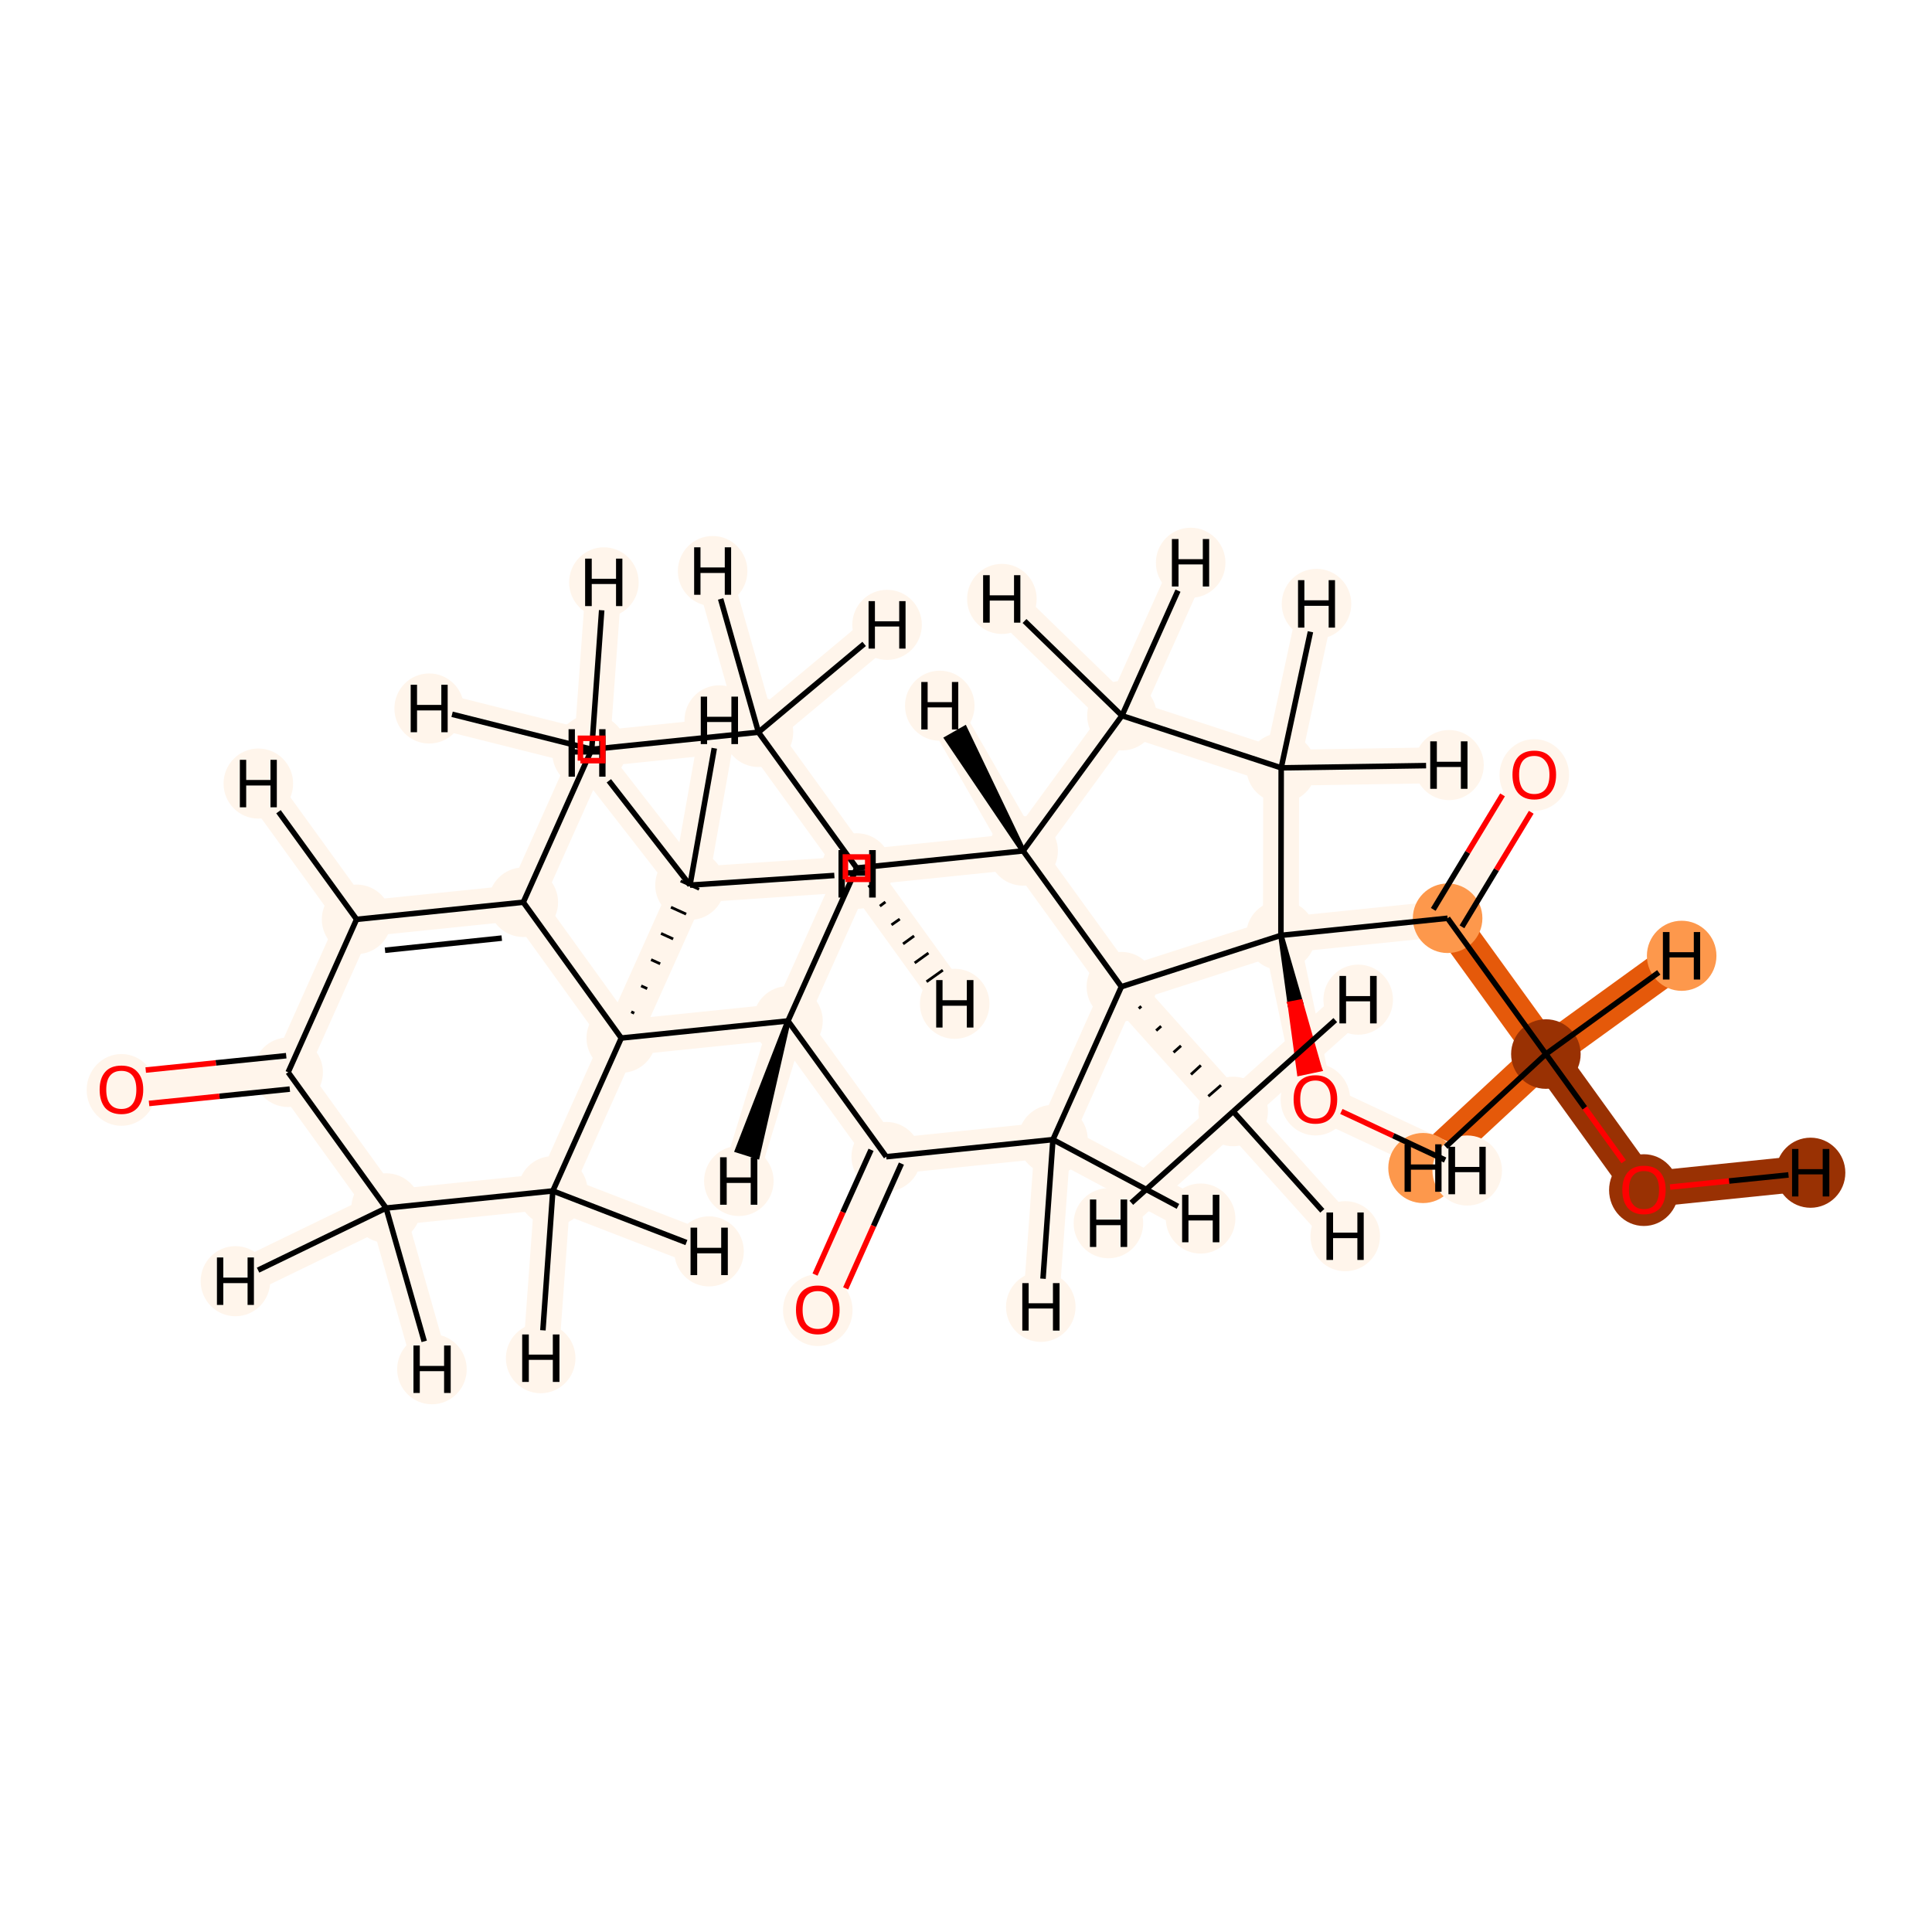<?xml version='1.0' encoding='iso-8859-1'?>
<svg version='1.1' baseProfile='full'
              xmlns='http://www.w3.org/2000/svg'
                      xmlns:rdkit='http://www.rdkit.org/xml'
                      xmlns:xlink='http://www.w3.org/1999/xlink'
                  xml:space='preserve'
width='700px' height='700px' viewBox='0 0 700 700'>
<!-- END OF HEADER -->
<rect style='opacity:1.0;fill:#FFFFFF;stroke:none' width='700.0' height='700.0' x='0.0' y='0.0'> </rect>
<path d='M 595.6,431.1 L 560.1,381.9' style='fill:none;fill-rule:evenodd;stroke:#993103;stroke-width:13.0px;stroke-linecap:butt;stroke-linejoin:miter;stroke-opacity:1' />
<path d='M 595.6,431.1 L 656.0,424.9' style='fill:none;fill-rule:evenodd;stroke:#993103;stroke-width:13.0px;stroke-linecap:butt;stroke-linejoin:miter;stroke-opacity:1' />
<path d='M 560.1,381.9 L 524.5,332.7' style='fill:none;fill-rule:evenodd;stroke:#E5590A;stroke-width:13.0px;stroke-linecap:butt;stroke-linejoin:miter;stroke-opacity:1' />
<path d='M 560.1,381.9 L 609.3,346.3' style='fill:none;fill-rule:evenodd;stroke:#E5590A;stroke-width:13.0px;stroke-linecap:butt;stroke-linejoin:miter;stroke-opacity:1' />
<path d='M 560.1,381.9 L 515.6,423.2' style='fill:none;fill-rule:evenodd;stroke:#E5590A;stroke-width:13.0px;stroke-linecap:butt;stroke-linejoin:miter;stroke-opacity:1' />
<path d='M 524.5,332.7 L 555.9,280.7' style='fill:none;fill-rule:evenodd;stroke:#FFF5EB;stroke-width:13.0px;stroke-linecap:butt;stroke-linejoin:miter;stroke-opacity:1' />
<path d='M 524.5,332.7 L 464.1,338.9' style='fill:none;fill-rule:evenodd;stroke:#FFF5EB;stroke-width:13.0px;stroke-linecap:butt;stroke-linejoin:miter;stroke-opacity:1' />
<path d='M 464.1,338.9 L 476.6,398.3' style='fill:none;fill-rule:evenodd;stroke:#FFF5EB;stroke-width:13.0px;stroke-linecap:butt;stroke-linejoin:miter;stroke-opacity:1' />
<path d='M 464.1,338.9 L 464.2,278.2' style='fill:none;fill-rule:evenodd;stroke:#FFF5EB;stroke-width:13.0px;stroke-linecap:butt;stroke-linejoin:miter;stroke-opacity:1' />
<path d='M 464.1,338.9 L 406.3,357.5' style='fill:none;fill-rule:evenodd;stroke:#FFF5EB;stroke-width:13.0px;stroke-linecap:butt;stroke-linejoin:miter;stroke-opacity:1' />
<path d='M 476.6,398.3 L 531.6,424.1' style='fill:none;fill-rule:evenodd;stroke:#FFF5EB;stroke-width:13.0px;stroke-linecap:butt;stroke-linejoin:miter;stroke-opacity:1' />
<path d='M 464.2,278.2 L 406.5,259.3' style='fill:none;fill-rule:evenodd;stroke:#FFF5EB;stroke-width:13.0px;stroke-linecap:butt;stroke-linejoin:miter;stroke-opacity:1' />
<path d='M 464.2,278.2 L 477.0,218.8' style='fill:none;fill-rule:evenodd;stroke:#FFF5EB;stroke-width:13.0px;stroke-linecap:butt;stroke-linejoin:miter;stroke-opacity:1' />
<path d='M 464.2,278.2 L 525.0,277.2' style='fill:none;fill-rule:evenodd;stroke:#FFF5EB;stroke-width:13.0px;stroke-linecap:butt;stroke-linejoin:miter;stroke-opacity:1' />
<path d='M 406.5,259.3 L 370.7,308.3' style='fill:none;fill-rule:evenodd;stroke:#FFF5EB;stroke-width:13.0px;stroke-linecap:butt;stroke-linejoin:miter;stroke-opacity:1' />
<path d='M 406.5,259.3 L 363.0,217.0' style='fill:none;fill-rule:evenodd;stroke:#FFF5EB;stroke-width:13.0px;stroke-linecap:butt;stroke-linejoin:miter;stroke-opacity:1' />
<path d='M 406.5,259.3 L 431.4,203.9' style='fill:none;fill-rule:evenodd;stroke:#FFF5EB;stroke-width:13.0px;stroke-linecap:butt;stroke-linejoin:miter;stroke-opacity:1' />
<path d='M 370.7,308.3 L 406.3,357.5' style='fill:none;fill-rule:evenodd;stroke:#FFF5EB;stroke-width:13.0px;stroke-linecap:butt;stroke-linejoin:miter;stroke-opacity:1' />
<path d='M 370.7,308.3 L 310.4,314.5' style='fill:none;fill-rule:evenodd;stroke:#FFF5EB;stroke-width:13.0px;stroke-linecap:butt;stroke-linejoin:miter;stroke-opacity:1' />
<path d='M 370.7,308.3 L 340.5,255.7' style='fill:none;fill-rule:evenodd;stroke:#FFF5EB;stroke-width:13.0px;stroke-linecap:butt;stroke-linejoin:miter;stroke-opacity:1' />
<path d='M 406.3,357.5 L 446.8,402.7' style='fill:none;fill-rule:evenodd;stroke:#FFF5EB;stroke-width:13.0px;stroke-linecap:butt;stroke-linejoin:miter;stroke-opacity:1' />
<path d='M 406.3,357.5 L 381.5,412.9' style='fill:none;fill-rule:evenodd;stroke:#FFF5EB;stroke-width:13.0px;stroke-linecap:butt;stroke-linejoin:miter;stroke-opacity:1' />
<path d='M 446.8,402.7 L 487.4,447.9' style='fill:none;fill-rule:evenodd;stroke:#FFF5EB;stroke-width:13.0px;stroke-linecap:butt;stroke-linejoin:miter;stroke-opacity:1' />
<path d='M 446.8,402.7 L 401.6,443.2' style='fill:none;fill-rule:evenodd;stroke:#FFF5EB;stroke-width:13.0px;stroke-linecap:butt;stroke-linejoin:miter;stroke-opacity:1' />
<path d='M 446.8,402.7 L 492.1,362.2' style='fill:none;fill-rule:evenodd;stroke:#FFF5EB;stroke-width:13.0px;stroke-linecap:butt;stroke-linejoin:miter;stroke-opacity:1' />
<path d='M 381.5,412.9 L 321.1,419.1' style='fill:none;fill-rule:evenodd;stroke:#FFF5EB;stroke-width:13.0px;stroke-linecap:butt;stroke-linejoin:miter;stroke-opacity:1' />
<path d='M 381.5,412.9 L 377.1,473.5' style='fill:none;fill-rule:evenodd;stroke:#FFF5EB;stroke-width:13.0px;stroke-linecap:butt;stroke-linejoin:miter;stroke-opacity:1' />
<path d='M 381.5,412.9 L 435.0,441.5' style='fill:none;fill-rule:evenodd;stroke:#FFF5EB;stroke-width:13.0px;stroke-linecap:butt;stroke-linejoin:miter;stroke-opacity:1' />
<path d='M 321.1,419.1 L 296.3,474.5' style='fill:none;fill-rule:evenodd;stroke:#FFF5EB;stroke-width:13.0px;stroke-linecap:butt;stroke-linejoin:miter;stroke-opacity:1' />
<path d='M 321.1,419.1 L 285.5,369.9' style='fill:none;fill-rule:evenodd;stroke:#FFF5EB;stroke-width:13.0px;stroke-linecap:butt;stroke-linejoin:miter;stroke-opacity:1' />
<path d='M 285.5,369.9 L 310.4,314.5' style='fill:none;fill-rule:evenodd;stroke:#FFF5EB;stroke-width:13.0px;stroke-linecap:butt;stroke-linejoin:miter;stroke-opacity:1' />
<path d='M 285.5,369.9 L 225.1,376.1' style='fill:none;fill-rule:evenodd;stroke:#FFF5EB;stroke-width:13.0px;stroke-linecap:butt;stroke-linejoin:miter;stroke-opacity:1' />
<path d='M 285.5,369.9 L 267.7,427.9' style='fill:none;fill-rule:evenodd;stroke:#FFF5EB;stroke-width:13.0px;stroke-linecap:butt;stroke-linejoin:miter;stroke-opacity:1' />
<path d='M 310.4,314.5 L 274.8,265.3' style='fill:none;fill-rule:evenodd;stroke:#FFF5EB;stroke-width:13.0px;stroke-linecap:butt;stroke-linejoin:miter;stroke-opacity:1' />
<path d='M 310.4,314.5 L 345.9,363.7' style='fill:none;fill-rule:evenodd;stroke:#FFF5EB;stroke-width:13.0px;stroke-linecap:butt;stroke-linejoin:miter;stroke-opacity:1' />
<path d='M 274.8,265.3 L 214.4,271.5' style='fill:none;fill-rule:evenodd;stroke:#FFF5EB;stroke-width:13.0px;stroke-linecap:butt;stroke-linejoin:miter;stroke-opacity:1' />
<path d='M 274.8,265.3 L 258.2,206.9' style='fill:none;fill-rule:evenodd;stroke:#FFF5EB;stroke-width:13.0px;stroke-linecap:butt;stroke-linejoin:miter;stroke-opacity:1' />
<path d='M 274.8,265.3 L 321.4,226.4' style='fill:none;fill-rule:evenodd;stroke:#FFF5EB;stroke-width:13.0px;stroke-linecap:butt;stroke-linejoin:miter;stroke-opacity:1' />
<path d='M 214.4,271.5 L 189.6,326.9' style='fill:none;fill-rule:evenodd;stroke:#FFF5EB;stroke-width:13.0px;stroke-linecap:butt;stroke-linejoin:miter;stroke-opacity:1' />
<path d='M 214.4,271.5 L 155.5,256.7' style='fill:none;fill-rule:evenodd;stroke:#FFF5EB;stroke-width:13.0px;stroke-linecap:butt;stroke-linejoin:miter;stroke-opacity:1' />
<path d='M 214.4,271.5 L 218.8,211.0' style='fill:none;fill-rule:evenodd;stroke:#FFF5EB;stroke-width:13.0px;stroke-linecap:butt;stroke-linejoin:miter;stroke-opacity:1' />
<path d='M 189.6,326.9 L 129.2,333.1' style='fill:none;fill-rule:evenodd;stroke:#FFF5EB;stroke-width:13.0px;stroke-linecap:butt;stroke-linejoin:miter;stroke-opacity:1' />
<path d='M 189.6,326.9 L 225.1,376.1' style='fill:none;fill-rule:evenodd;stroke:#FFF5EB;stroke-width:13.0px;stroke-linecap:butt;stroke-linejoin:miter;stroke-opacity:1' />
<path d='M 129.2,333.1 L 104.4,388.5' style='fill:none;fill-rule:evenodd;stroke:#FFF5EB;stroke-width:13.0px;stroke-linecap:butt;stroke-linejoin:miter;stroke-opacity:1' />
<path d='M 129.2,333.1 L 93.6,283.9' style='fill:none;fill-rule:evenodd;stroke:#FFF5EB;stroke-width:13.0px;stroke-linecap:butt;stroke-linejoin:miter;stroke-opacity:1' />
<path d='M 104.4,388.5 L 44.0,394.7' style='fill:none;fill-rule:evenodd;stroke:#FFF5EB;stroke-width:13.0px;stroke-linecap:butt;stroke-linejoin:miter;stroke-opacity:1' />
<path d='M 104.4,388.5 L 139.9,437.7' style='fill:none;fill-rule:evenodd;stroke:#FFF5EB;stroke-width:13.0px;stroke-linecap:butt;stroke-linejoin:miter;stroke-opacity:1' />
<path d='M 139.9,437.7 L 200.3,431.5' style='fill:none;fill-rule:evenodd;stroke:#FFF5EB;stroke-width:13.0px;stroke-linecap:butt;stroke-linejoin:miter;stroke-opacity:1' />
<path d='M 139.9,437.7 L 156.5,496.1' style='fill:none;fill-rule:evenodd;stroke:#FFF5EB;stroke-width:13.0px;stroke-linecap:butt;stroke-linejoin:miter;stroke-opacity:1' />
<path d='M 139.9,437.7 L 85.3,464.2' style='fill:none;fill-rule:evenodd;stroke:#FFF5EB;stroke-width:13.0px;stroke-linecap:butt;stroke-linejoin:miter;stroke-opacity:1' />
<path d='M 200.3,431.5 L 225.1,376.1' style='fill:none;fill-rule:evenodd;stroke:#FFF5EB;stroke-width:13.0px;stroke-linecap:butt;stroke-linejoin:miter;stroke-opacity:1' />
<path d='M 200.3,431.5 L 256.9,453.4' style='fill:none;fill-rule:evenodd;stroke:#FFF5EB;stroke-width:13.0px;stroke-linecap:butt;stroke-linejoin:miter;stroke-opacity:1' />
<path d='M 200.3,431.5 L 195.9,492.1' style='fill:none;fill-rule:evenodd;stroke:#FFF5EB;stroke-width:13.0px;stroke-linecap:butt;stroke-linejoin:miter;stroke-opacity:1' />
<path d='M 225.1,376.1 L 250.0,320.7' style='fill:none;fill-rule:evenodd;stroke:#FFF5EB;stroke-width:13.0px;stroke-linecap:butt;stroke-linejoin:miter;stroke-opacity:1' />
<path d='M 250.0,320.7 L 260.6,261.0' style='fill:none;fill-rule:evenodd;stroke:#FFF5EB;stroke-width:13.0px;stroke-linecap:butt;stroke-linejoin:miter;stroke-opacity:1' />
<path d='M 250.0,320.7 L 212.7,272.8' style='fill:none;fill-rule:evenodd;stroke:#FFF5EB;stroke-width:13.0px;stroke-linecap:butt;stroke-linejoin:miter;stroke-opacity:1' />
<path d='M 250.0,320.7 L 310.5,316.6' style='fill:none;fill-rule:evenodd;stroke:#FFF5EB;stroke-width:13.0px;stroke-linecap:butt;stroke-linejoin:miter;stroke-opacity:1' />
<ellipse cx='595.6' cy='431.2' rx='12.1' ry='12.5'  style='fill:#993103;fill-rule:evenodd;stroke:#993103;stroke-width:1.0px;stroke-linecap:butt;stroke-linejoin:miter;stroke-opacity:1' />
<ellipse cx='560.1' cy='381.9' rx='12.1' ry='12.1'  style='fill:#993103;fill-rule:evenodd;stroke:#993103;stroke-width:1.0px;stroke-linecap:butt;stroke-linejoin:miter;stroke-opacity:1' />
<ellipse cx='524.5' cy='332.7' rx='12.1' ry='12.1'  style='fill:#FD984C;fill-rule:evenodd;stroke:#FD984C;stroke-width:1.0px;stroke-linecap:butt;stroke-linejoin:miter;stroke-opacity:1' />
<ellipse cx='555.9' cy='280.8' rx='12.1' ry='12.5'  style='fill:#FFF5EB;fill-rule:evenodd;stroke:#FFF5EB;stroke-width:1.0px;stroke-linecap:butt;stroke-linejoin:miter;stroke-opacity:1' />
<ellipse cx='464.1' cy='338.9' rx='12.1' ry='12.1'  style='fill:#FFF5EB;fill-rule:evenodd;stroke:#FFF5EB;stroke-width:1.0px;stroke-linecap:butt;stroke-linejoin:miter;stroke-opacity:1' />
<ellipse cx='476.6' cy='398.4' rx='12.1' ry='12.5'  style='fill:#FFF5EB;fill-rule:evenodd;stroke:#FFF5EB;stroke-width:1.0px;stroke-linecap:butt;stroke-linejoin:miter;stroke-opacity:1' />
<ellipse cx='464.2' cy='278.2' rx='12.1' ry='12.1'  style='fill:#FFF5EB;fill-rule:evenodd;stroke:#FFF5EB;stroke-width:1.0px;stroke-linecap:butt;stroke-linejoin:miter;stroke-opacity:1' />
<ellipse cx='406.5' cy='259.3' rx='12.1' ry='12.1'  style='fill:#FFF5EB;fill-rule:evenodd;stroke:#FFF5EB;stroke-width:1.0px;stroke-linecap:butt;stroke-linejoin:miter;stroke-opacity:1' />
<ellipse cx='370.7' cy='308.3' rx='12.1' ry='12.1'  style='fill:#FFF5EB;fill-rule:evenodd;stroke:#FFF5EB;stroke-width:1.0px;stroke-linecap:butt;stroke-linejoin:miter;stroke-opacity:1' />
<ellipse cx='406.3' cy='357.5' rx='12.1' ry='12.1'  style='fill:#FFF5EB;fill-rule:evenodd;stroke:#FFF5EB;stroke-width:1.0px;stroke-linecap:butt;stroke-linejoin:miter;stroke-opacity:1' />
<ellipse cx='446.8' cy='402.7' rx='12.1' ry='12.1'  style='fill:#FFF5EB;fill-rule:evenodd;stroke:#FFF5EB;stroke-width:1.0px;stroke-linecap:butt;stroke-linejoin:miter;stroke-opacity:1' />
<ellipse cx='381.5' cy='412.9' rx='12.1' ry='12.1'  style='fill:#FFF5EB;fill-rule:evenodd;stroke:#FFF5EB;stroke-width:1.0px;stroke-linecap:butt;stroke-linejoin:miter;stroke-opacity:1' />
<ellipse cx='321.1' cy='419.1' rx='12.1' ry='12.1'  style='fill:#FFF5EB;fill-rule:evenodd;stroke:#FFF5EB;stroke-width:1.0px;stroke-linecap:butt;stroke-linejoin:miter;stroke-opacity:1' />
<ellipse cx='296.3' cy='474.7' rx='12.1' ry='12.5'  style='fill:#FFF5EB;fill-rule:evenodd;stroke:#FFF5EB;stroke-width:1.0px;stroke-linecap:butt;stroke-linejoin:miter;stroke-opacity:1' />
<ellipse cx='285.5' cy='369.9' rx='12.1' ry='12.1'  style='fill:#FFF5EB;fill-rule:evenodd;stroke:#FFF5EB;stroke-width:1.0px;stroke-linecap:butt;stroke-linejoin:miter;stroke-opacity:1' />
<ellipse cx='310.4' cy='314.5' rx='12.1' ry='12.1'  style='fill:#FFF5EB;fill-rule:evenodd;stroke:#FFF5EB;stroke-width:1.0px;stroke-linecap:butt;stroke-linejoin:miter;stroke-opacity:1' />
<ellipse cx='274.8' cy='265.3' rx='12.1' ry='12.1'  style='fill:#FFF5EB;fill-rule:evenodd;stroke:#FFF5EB;stroke-width:1.0px;stroke-linecap:butt;stroke-linejoin:miter;stroke-opacity:1' />
<ellipse cx='214.4' cy='271.5' rx='12.1' ry='12.1'  style='fill:#FFF5EB;fill-rule:evenodd;stroke:#FFF5EB;stroke-width:1.0px;stroke-linecap:butt;stroke-linejoin:miter;stroke-opacity:1' />
<ellipse cx='189.6' cy='326.9' rx='12.1' ry='12.1'  style='fill:#FFF5EB;fill-rule:evenodd;stroke:#FFF5EB;stroke-width:1.0px;stroke-linecap:butt;stroke-linejoin:miter;stroke-opacity:1' />
<ellipse cx='129.2' cy='333.1' rx='12.1' ry='12.1'  style='fill:#FFF5EB;fill-rule:evenodd;stroke:#FFF5EB;stroke-width:1.0px;stroke-linecap:butt;stroke-linejoin:miter;stroke-opacity:1' />
<ellipse cx='104.4' cy='388.5' rx='12.1' ry='12.1'  style='fill:#FFF5EB;fill-rule:evenodd;stroke:#FFF5EB;stroke-width:1.0px;stroke-linecap:butt;stroke-linejoin:miter;stroke-opacity:1' />
<ellipse cx='44.0' cy='394.9' rx='12.1' ry='12.5'  style='fill:#FFF5EB;fill-rule:evenodd;stroke:#FFF5EB;stroke-width:1.0px;stroke-linecap:butt;stroke-linejoin:miter;stroke-opacity:1' />
<ellipse cx='139.9' cy='437.7' rx='12.1' ry='12.1'  style='fill:#FFF5EB;fill-rule:evenodd;stroke:#FFF5EB;stroke-width:1.0px;stroke-linecap:butt;stroke-linejoin:miter;stroke-opacity:1' />
<ellipse cx='200.3' cy='431.5' rx='12.1' ry='12.1'  style='fill:#FFF5EB;fill-rule:evenodd;stroke:#FFF5EB;stroke-width:1.0px;stroke-linecap:butt;stroke-linejoin:miter;stroke-opacity:1' />
<ellipse cx='225.1' cy='376.1' rx='12.1' ry='12.1'  style='fill:#FFF5EB;fill-rule:evenodd;stroke:#FFF5EB;stroke-width:1.0px;stroke-linecap:butt;stroke-linejoin:miter;stroke-opacity:1' />
<ellipse cx='250.0' cy='320.7' rx='12.1' ry='12.1'  style='fill:#FFF5EB;fill-rule:evenodd;stroke:#FFF5EB;stroke-width:1.0px;stroke-linecap:butt;stroke-linejoin:miter;stroke-opacity:1' />
<ellipse cx='656.0' cy='424.9' rx='12.1' ry='12.2'  style='fill:#993103;fill-rule:evenodd;stroke:#993103;stroke-width:1.0px;stroke-linecap:butt;stroke-linejoin:miter;stroke-opacity:1' />
<ellipse cx='609.3' cy='346.3' rx='12.1' ry='12.2'  style='fill:#FD984C;fill-rule:evenodd;stroke:#FD984C;stroke-width:1.0px;stroke-linecap:butt;stroke-linejoin:miter;stroke-opacity:1' />
<ellipse cx='515.6' cy='423.2' rx='12.1' ry='12.2'  style='fill:#FD984C;fill-rule:evenodd;stroke:#FD984C;stroke-width:1.0px;stroke-linecap:butt;stroke-linejoin:miter;stroke-opacity:1' />
<ellipse cx='531.6' cy='424.1' rx='12.1' ry='12.2'  style='fill:#FFF5EB;fill-rule:evenodd;stroke:#FFF5EB;stroke-width:1.0px;stroke-linecap:butt;stroke-linejoin:miter;stroke-opacity:1' />
<ellipse cx='477.0' cy='218.8' rx='12.1' ry='12.2'  style='fill:#FFF5EB;fill-rule:evenodd;stroke:#FFF5EB;stroke-width:1.0px;stroke-linecap:butt;stroke-linejoin:miter;stroke-opacity:1' />
<ellipse cx='525.0' cy='277.2' rx='12.1' ry='12.2'  style='fill:#FFF5EB;fill-rule:evenodd;stroke:#FFF5EB;stroke-width:1.0px;stroke-linecap:butt;stroke-linejoin:miter;stroke-opacity:1' />
<ellipse cx='363.0' cy='217.0' rx='12.1' ry='12.2'  style='fill:#FFF5EB;fill-rule:evenodd;stroke:#FFF5EB;stroke-width:1.0px;stroke-linecap:butt;stroke-linejoin:miter;stroke-opacity:1' />
<ellipse cx='431.4' cy='203.9' rx='12.1' ry='12.2'  style='fill:#FFF5EB;fill-rule:evenodd;stroke:#FFF5EB;stroke-width:1.0px;stroke-linecap:butt;stroke-linejoin:miter;stroke-opacity:1' />
<ellipse cx='340.5' cy='255.7' rx='12.1' ry='12.2'  style='fill:#FFF5EB;fill-rule:evenodd;stroke:#FFF5EB;stroke-width:1.0px;stroke-linecap:butt;stroke-linejoin:miter;stroke-opacity:1' />
<ellipse cx='487.4' cy='447.9' rx='12.1' ry='12.2'  style='fill:#FFF5EB;fill-rule:evenodd;stroke:#FFF5EB;stroke-width:1.0px;stroke-linecap:butt;stroke-linejoin:miter;stroke-opacity:1' />
<ellipse cx='401.6' cy='443.2' rx='12.1' ry='12.2'  style='fill:#FFF5EB;fill-rule:evenodd;stroke:#FFF5EB;stroke-width:1.0px;stroke-linecap:butt;stroke-linejoin:miter;stroke-opacity:1' />
<ellipse cx='492.1' cy='362.2' rx='12.1' ry='12.2'  style='fill:#FFF5EB;fill-rule:evenodd;stroke:#FFF5EB;stroke-width:1.0px;stroke-linecap:butt;stroke-linejoin:miter;stroke-opacity:1' />
<ellipse cx='377.1' cy='473.5' rx='12.1' ry='12.2'  style='fill:#FFF5EB;fill-rule:evenodd;stroke:#FFF5EB;stroke-width:1.0px;stroke-linecap:butt;stroke-linejoin:miter;stroke-opacity:1' />
<ellipse cx='435.0' cy='441.5' rx='12.1' ry='12.2'  style='fill:#FFF5EB;fill-rule:evenodd;stroke:#FFF5EB;stroke-width:1.0px;stroke-linecap:butt;stroke-linejoin:miter;stroke-opacity:1' />
<ellipse cx='267.7' cy='427.9' rx='12.1' ry='12.2'  style='fill:#FFF5EB;fill-rule:evenodd;stroke:#FFF5EB;stroke-width:1.0px;stroke-linecap:butt;stroke-linejoin:miter;stroke-opacity:1' />
<ellipse cx='345.9' cy='363.7' rx='12.1' ry='12.2'  style='fill:#FFF5EB;fill-rule:evenodd;stroke:#FFF5EB;stroke-width:1.0px;stroke-linecap:butt;stroke-linejoin:miter;stroke-opacity:1' />
<ellipse cx='258.2' cy='206.9' rx='12.1' ry='12.2'  style='fill:#FFF5EB;fill-rule:evenodd;stroke:#FFF5EB;stroke-width:1.0px;stroke-linecap:butt;stroke-linejoin:miter;stroke-opacity:1' />
<ellipse cx='321.4' cy='226.4' rx='12.1' ry='12.2'  style='fill:#FFF5EB;fill-rule:evenodd;stroke:#FFF5EB;stroke-width:1.0px;stroke-linecap:butt;stroke-linejoin:miter;stroke-opacity:1' />
<ellipse cx='155.5' cy='256.7' rx='12.1' ry='12.2'  style='fill:#FFF5EB;fill-rule:evenodd;stroke:#FFF5EB;stroke-width:1.0px;stroke-linecap:butt;stroke-linejoin:miter;stroke-opacity:1' />
<ellipse cx='218.8' cy='211.0' rx='12.1' ry='12.2'  style='fill:#FFF5EB;fill-rule:evenodd;stroke:#FFF5EB;stroke-width:1.0px;stroke-linecap:butt;stroke-linejoin:miter;stroke-opacity:1' />
<ellipse cx='93.6' cy='283.9' rx='12.1' ry='12.2'  style='fill:#FFF5EB;fill-rule:evenodd;stroke:#FFF5EB;stroke-width:1.0px;stroke-linecap:butt;stroke-linejoin:miter;stroke-opacity:1' />
<ellipse cx='156.5' cy='496.1' rx='12.1' ry='12.2'  style='fill:#FFF5EB;fill-rule:evenodd;stroke:#FFF5EB;stroke-width:1.0px;stroke-linecap:butt;stroke-linejoin:miter;stroke-opacity:1' />
<ellipse cx='85.3' cy='464.2' rx='12.1' ry='12.2'  style='fill:#FFF5EB;fill-rule:evenodd;stroke:#FFF5EB;stroke-width:1.0px;stroke-linecap:butt;stroke-linejoin:miter;stroke-opacity:1' />
<ellipse cx='256.9' cy='453.4' rx='12.1' ry='12.2'  style='fill:#FFF5EB;fill-rule:evenodd;stroke:#FFF5EB;stroke-width:1.0px;stroke-linecap:butt;stroke-linejoin:miter;stroke-opacity:1' />
<ellipse cx='195.9' cy='492.1' rx='12.1' ry='12.2'  style='fill:#FFF5EB;fill-rule:evenodd;stroke:#FFF5EB;stroke-width:1.0px;stroke-linecap:butt;stroke-linejoin:miter;stroke-opacity:1' />
<ellipse cx='260.6' cy='261.0' rx='12.1' ry='12.2'  style='fill:#FFF5EB;fill-rule:evenodd;stroke:#FFF5EB;stroke-width:1.0px;stroke-linecap:butt;stroke-linejoin:miter;stroke-opacity:1' />
<ellipse cx='212.7' cy='272.8' rx='12.1' ry='12.2'  style='fill:#FFF5EB;fill-rule:evenodd;stroke:#FFF5EB;stroke-width:1.0px;stroke-linecap:butt;stroke-linejoin:miter;stroke-opacity:1' />
<ellipse cx='310.5' cy='316.6' rx='12.1' ry='12.2'  style='fill:#FFF5EB;fill-rule:evenodd;stroke:#FFF5EB;stroke-width:1.0px;stroke-linecap:butt;stroke-linejoin:miter;stroke-opacity:1' />
<path class='bond-0 atom-0 atom-1' d='M 588.3,420.9 L 574.2,401.4' style='fill:none;fill-rule:evenodd;stroke:#FF0000;stroke-width:2.0px;stroke-linecap:butt;stroke-linejoin:miter;stroke-opacity:1' />
<path class='bond-0 atom-0 atom-1' d='M 574.2,401.4 L 560.1,381.9' style='fill:none;fill-rule:evenodd;stroke:#000000;stroke-width:2.0px;stroke-linecap:butt;stroke-linejoin:miter;stroke-opacity:1' />
<path class='bond-29 atom-0 atom-26' d='M 605.1,430.1 L 626.5,427.9' style='fill:none;fill-rule:evenodd;stroke:#FF0000;stroke-width:2.0px;stroke-linecap:butt;stroke-linejoin:miter;stroke-opacity:1' />
<path class='bond-29 atom-0 atom-26' d='M 626.5,427.9 L 648.0,425.7' style='fill:none;fill-rule:evenodd;stroke:#000000;stroke-width:2.0px;stroke-linecap:butt;stroke-linejoin:miter;stroke-opacity:1' />
<path class='bond-1 atom-1 atom-2' d='M 560.1,381.9 L 524.5,332.7' style='fill:none;fill-rule:evenodd;stroke:#000000;stroke-width:2.0px;stroke-linecap:butt;stroke-linejoin:miter;stroke-opacity:1' />
<path class='bond-30 atom-1 atom-27' d='M 560.1,381.9 L 601.0,352.3' style='fill:none;fill-rule:evenodd;stroke:#000000;stroke-width:2.0px;stroke-linecap:butt;stroke-linejoin:miter;stroke-opacity:1' />
<path class='bond-31 atom-1 atom-28' d='M 560.1,381.9 L 523.8,415.5' style='fill:none;fill-rule:evenodd;stroke:#000000;stroke-width:2.0px;stroke-linecap:butt;stroke-linejoin:miter;stroke-opacity:1' />
<path class='bond-2 atom-2 atom-3' d='M 529.7,335.8 L 542.2,315.1' style='fill:none;fill-rule:evenodd;stroke:#000000;stroke-width:2.0px;stroke-linecap:butt;stroke-linejoin:miter;stroke-opacity:1' />
<path class='bond-2 atom-2 atom-3' d='M 542.2,315.1 L 554.8,294.3' style='fill:none;fill-rule:evenodd;stroke:#FF0000;stroke-width:2.0px;stroke-linecap:butt;stroke-linejoin:miter;stroke-opacity:1' />
<path class='bond-2 atom-2 atom-3' d='M 519.3,329.5 L 531.8,308.8' style='fill:none;fill-rule:evenodd;stroke:#000000;stroke-width:2.0px;stroke-linecap:butt;stroke-linejoin:miter;stroke-opacity:1' />
<path class='bond-2 atom-2 atom-3' d='M 531.8,308.8 L 544.4,288.0' style='fill:none;fill-rule:evenodd;stroke:#FF0000;stroke-width:2.0px;stroke-linecap:butt;stroke-linejoin:miter;stroke-opacity:1' />
<path class='bond-3 atom-2 atom-4' d='M 524.5,332.7 L 464.1,338.9' style='fill:none;fill-rule:evenodd;stroke:#000000;stroke-width:2.0px;stroke-linecap:butt;stroke-linejoin:miter;stroke-opacity:1' />
<path class='bond-4 atom-4 atom-5' d='M 464.1,338.9 L 467.5,363.8 L 471.1,363.1 Z' style='fill:#000000;fill-rule:evenodd;fill-opacity:1;stroke:#000000;stroke-width:2.0px;stroke-linecap:butt;stroke-linejoin:miter;stroke-opacity:1;' />
<path class='bond-4 atom-4 atom-5' d='M 467.5,363.8 L 478.0,387.3 L 470.9,388.8 Z' style='fill:#FF0000;fill-rule:evenodd;fill-opacity:1;stroke:#FF0000;stroke-width:2.0px;stroke-linecap:butt;stroke-linejoin:miter;stroke-opacity:1;' />
<path class='bond-4 atom-4 atom-5' d='M 467.5,363.8 L 471.1,363.1 L 478.0,387.3 Z' style='fill:#FF0000;fill-rule:evenodd;fill-opacity:1;stroke:#FF0000;stroke-width:2.0px;stroke-linecap:butt;stroke-linejoin:miter;stroke-opacity:1;' />
<path class='bond-5 atom-4 atom-6' d='M 464.1,338.9 L 464.2,278.2' style='fill:none;fill-rule:evenodd;stroke:#000000;stroke-width:2.0px;stroke-linecap:butt;stroke-linejoin:miter;stroke-opacity:1' />
<path class='bond-25 atom-9 atom-4' d='M 406.3,357.5 L 464.1,338.9' style='fill:none;fill-rule:evenodd;stroke:#000000;stroke-width:2.0px;stroke-linecap:butt;stroke-linejoin:miter;stroke-opacity:1' />
<path class='bond-32 atom-5 atom-29' d='M 486.0,402.7 L 504.8,411.5' style='fill:none;fill-rule:evenodd;stroke:#FF0000;stroke-width:2.0px;stroke-linecap:butt;stroke-linejoin:miter;stroke-opacity:1' />
<path class='bond-32 atom-5 atom-29' d='M 504.8,411.5 L 523.6,420.3' style='fill:none;fill-rule:evenodd;stroke:#000000;stroke-width:2.0px;stroke-linecap:butt;stroke-linejoin:miter;stroke-opacity:1' />
<path class='bond-6 atom-6 atom-7' d='M 464.2,278.2 L 406.5,259.3' style='fill:none;fill-rule:evenodd;stroke:#000000;stroke-width:2.0px;stroke-linecap:butt;stroke-linejoin:miter;stroke-opacity:1' />
<path class='bond-33 atom-6 atom-30' d='M 464.2,278.2 L 474.8,228.9' style='fill:none;fill-rule:evenodd;stroke:#000000;stroke-width:2.0px;stroke-linecap:butt;stroke-linejoin:miter;stroke-opacity:1' />
<path class='bond-34 atom-6 atom-31' d='M 464.2,278.2 L 516.7,277.4' style='fill:none;fill-rule:evenodd;stroke:#000000;stroke-width:2.0px;stroke-linecap:butt;stroke-linejoin:miter;stroke-opacity:1' />
<path class='bond-7 atom-7 atom-8' d='M 406.5,259.3 L 370.7,308.3' style='fill:none;fill-rule:evenodd;stroke:#000000;stroke-width:2.0px;stroke-linecap:butt;stroke-linejoin:miter;stroke-opacity:1' />
<path class='bond-35 atom-7 atom-32' d='M 406.5,259.3 L 371.2,225.0' style='fill:none;fill-rule:evenodd;stroke:#000000;stroke-width:2.0px;stroke-linecap:butt;stroke-linejoin:miter;stroke-opacity:1' />
<path class='bond-36 atom-7 atom-33' d='M 406.5,259.3 L 426.8,214.0' style='fill:none;fill-rule:evenodd;stroke:#000000;stroke-width:2.0px;stroke-linecap:butt;stroke-linejoin:miter;stroke-opacity:1' />
<path class='bond-8 atom-8 atom-9' d='M 370.7,308.3 L 406.3,357.5' style='fill:none;fill-rule:evenodd;stroke:#000000;stroke-width:2.0px;stroke-linecap:butt;stroke-linejoin:miter;stroke-opacity:1' />
<path class='bond-27 atom-15 atom-8' d='M 310.4,314.5 L 370.7,308.3' style='fill:none;fill-rule:evenodd;stroke:#000000;stroke-width:2.0px;stroke-linecap:butt;stroke-linejoin:miter;stroke-opacity:1' />
<path class='bond-37 atom-8 atom-34' d='M 370.7,308.3 L 349.5,264.0 L 343.2,267.6 Z' style='fill:#000000;fill-rule:evenodd;fill-opacity:1;stroke:#000000;stroke-width:2.0px;stroke-linecap:butt;stroke-linejoin:miter;stroke-opacity:1;' />
<path class='bond-9 atom-9 atom-10' d='M 412.6,365.4 L 413.5,364.6' style='fill:none;fill-rule:evenodd;stroke:#000000;stroke-width:1.0px;stroke-linecap:butt;stroke-linejoin:miter;stroke-opacity:1' />
<path class='bond-9 atom-9 atom-10' d='M 418.9,373.4 L 420.7,371.8' style='fill:none;fill-rule:evenodd;stroke:#000000;stroke-width:1.0px;stroke-linecap:butt;stroke-linejoin:miter;stroke-opacity:1' />
<path class='bond-9 atom-9 atom-10' d='M 425.2,381.3 L 427.9,378.9' style='fill:none;fill-rule:evenodd;stroke:#000000;stroke-width:1.0px;stroke-linecap:butt;stroke-linejoin:miter;stroke-opacity:1' />
<path class='bond-9 atom-9 atom-10' d='M 431.5,389.3 L 435.1,386.0' style='fill:none;fill-rule:evenodd;stroke:#000000;stroke-width:1.0px;stroke-linecap:butt;stroke-linejoin:miter;stroke-opacity:1' />
<path class='bond-9 atom-9 atom-10' d='M 437.8,397.2 L 442.4,393.2' style='fill:none;fill-rule:evenodd;stroke:#000000;stroke-width:1.0px;stroke-linecap:butt;stroke-linejoin:miter;stroke-opacity:1' />
<path class='bond-9 atom-9 atom-10' d='M 444.1,405.1 L 449.6,400.3' style='fill:none;fill-rule:evenodd;stroke:#000000;stroke-width:1.0px;stroke-linecap:butt;stroke-linejoin:miter;stroke-opacity:1' />
<path class='bond-10 atom-9 atom-11' d='M 406.3,357.5 L 381.5,412.9' style='fill:none;fill-rule:evenodd;stroke:#000000;stroke-width:2.0px;stroke-linecap:butt;stroke-linejoin:miter;stroke-opacity:1' />
<path class='bond-38 atom-10 atom-35' d='M 446.8,402.7 L 479.1,438.7' style='fill:none;fill-rule:evenodd;stroke:#000000;stroke-width:2.0px;stroke-linecap:butt;stroke-linejoin:miter;stroke-opacity:1' />
<path class='bond-39 atom-10 atom-36' d='M 446.8,402.7 L 409.9,435.8' style='fill:none;fill-rule:evenodd;stroke:#000000;stroke-width:2.0px;stroke-linecap:butt;stroke-linejoin:miter;stroke-opacity:1' />
<path class='bond-40 atom-10 atom-37' d='M 446.8,402.7 L 483.8,369.6' style='fill:none;fill-rule:evenodd;stroke:#000000;stroke-width:2.0px;stroke-linecap:butt;stroke-linejoin:miter;stroke-opacity:1' />
<path class='bond-11 atom-11 atom-12' d='M 381.5,412.9 L 321.1,419.1' style='fill:none;fill-rule:evenodd;stroke:#000000;stroke-width:2.0px;stroke-linecap:butt;stroke-linejoin:miter;stroke-opacity:1' />
<path class='bond-41 atom-11 atom-38' d='M 381.5,412.9 L 377.9,463.3' style='fill:none;fill-rule:evenodd;stroke:#000000;stroke-width:2.0px;stroke-linecap:butt;stroke-linejoin:miter;stroke-opacity:1' />
<path class='bond-42 atom-11 atom-39' d='M 381.5,412.9 L 426.8,437.1' style='fill:none;fill-rule:evenodd;stroke:#000000;stroke-width:2.0px;stroke-linecap:butt;stroke-linejoin:miter;stroke-opacity:1' />
<path class='bond-12 atom-12 atom-13' d='M 315.6,416.6 L 305.4,439.2' style='fill:none;fill-rule:evenodd;stroke:#000000;stroke-width:2.0px;stroke-linecap:butt;stroke-linejoin:miter;stroke-opacity:1' />
<path class='bond-12 atom-12 atom-13' d='M 305.4,439.2 L 295.3,461.8' style='fill:none;fill-rule:evenodd;stroke:#FF0000;stroke-width:2.0px;stroke-linecap:butt;stroke-linejoin:miter;stroke-opacity:1' />
<path class='bond-12 atom-12 atom-13' d='M 326.6,421.6 L 316.5,444.2' style='fill:none;fill-rule:evenodd;stroke:#000000;stroke-width:2.0px;stroke-linecap:butt;stroke-linejoin:miter;stroke-opacity:1' />
<path class='bond-12 atom-12 atom-13' d='M 316.5,444.2 L 306.4,466.8' style='fill:none;fill-rule:evenodd;stroke:#FF0000;stroke-width:2.0px;stroke-linecap:butt;stroke-linejoin:miter;stroke-opacity:1' />
<path class='bond-13 atom-12 atom-14' d='M 321.1,419.1 L 285.5,369.9' style='fill:none;fill-rule:evenodd;stroke:#000000;stroke-width:2.0px;stroke-linecap:butt;stroke-linejoin:miter;stroke-opacity:1' />
<path class='bond-14 atom-14 atom-15' d='M 285.5,369.9 L 310.4,314.5' style='fill:none;fill-rule:evenodd;stroke:#000000;stroke-width:2.0px;stroke-linecap:butt;stroke-linejoin:miter;stroke-opacity:1' />
<path class='bond-26 atom-24 atom-14' d='M 225.1,376.1 L 285.5,369.9' style='fill:none;fill-rule:evenodd;stroke:#000000;stroke-width:2.0px;stroke-linecap:butt;stroke-linejoin:miter;stroke-opacity:1' />
<path class='bond-43 atom-14 atom-40' d='M 285.5,369.9 L 267.3,416.7 L 274.3,418.9 Z' style='fill:#000000;fill-rule:evenodd;fill-opacity:1;stroke:#000000;stroke-width:2.0px;stroke-linecap:butt;stroke-linejoin:miter;stroke-opacity:1;' />
<path class='bond-15 atom-15 atom-16' d='M 310.4,314.5 L 274.8,265.3' style='fill:none;fill-rule:evenodd;stroke:#000000;stroke-width:2.0px;stroke-linecap:butt;stroke-linejoin:miter;stroke-opacity:1' />
<path class='bond-44 atom-15 atom-41' d='M 314.6,321.4 L 315.6,320.7' style='fill:none;fill-rule:evenodd;stroke:#000000;stroke-width:1.0px;stroke-linecap:butt;stroke-linejoin:miter;stroke-opacity:1' />
<path class='bond-44 atom-15 atom-41' d='M 318.8,328.3 L 320.8,326.8' style='fill:none;fill-rule:evenodd;stroke:#000000;stroke-width:1.0px;stroke-linecap:butt;stroke-linejoin:miter;stroke-opacity:1' />
<path class='bond-44 atom-15 atom-41' d='M 323.0,335.1 L 326.0,333.0' style='fill:none;fill-rule:evenodd;stroke:#000000;stroke-width:1.0px;stroke-linecap:butt;stroke-linejoin:miter;stroke-opacity:1' />
<path class='bond-44 atom-15 atom-41' d='M 327.2,342.0 L 331.2,339.1' style='fill:none;fill-rule:evenodd;stroke:#000000;stroke-width:1.0px;stroke-linecap:butt;stroke-linejoin:miter;stroke-opacity:1' />
<path class='bond-44 atom-15 atom-41' d='M 331.4,348.9 L 336.4,345.3' style='fill:none;fill-rule:evenodd;stroke:#000000;stroke-width:1.0px;stroke-linecap:butt;stroke-linejoin:miter;stroke-opacity:1' />
<path class='bond-44 atom-15 atom-41' d='M 335.7,355.7 L 341.6,351.5' style='fill:none;fill-rule:evenodd;stroke:#000000;stroke-width:1.0px;stroke-linecap:butt;stroke-linejoin:miter;stroke-opacity:1' />
<path class='bond-16 atom-16 atom-17' d='M 274.8,265.3 L 214.4,271.5' style='fill:none;fill-rule:evenodd;stroke:#000000;stroke-width:2.0px;stroke-linecap:butt;stroke-linejoin:miter;stroke-opacity:1' />
<path class='bond-45 atom-16 atom-42' d='M 274.8,265.3 L 261.1,217.0' style='fill:none;fill-rule:evenodd;stroke:#000000;stroke-width:2.0px;stroke-linecap:butt;stroke-linejoin:miter;stroke-opacity:1' />
<path class='bond-46 atom-16 atom-43' d='M 274.8,265.3 L 313.1,233.3' style='fill:none;fill-rule:evenodd;stroke:#000000;stroke-width:2.0px;stroke-linecap:butt;stroke-linejoin:miter;stroke-opacity:1' />
<path class='bond-17 atom-17 atom-18' d='M 214.4,271.5 L 189.6,326.9' style='fill:none;fill-rule:evenodd;stroke:#000000;stroke-width:2.0px;stroke-linecap:butt;stroke-linejoin:miter;stroke-opacity:1' />
<path class='bond-47 atom-17 atom-44' d='M 214.4,271.5 L 163.8,258.8' style='fill:none;fill-rule:evenodd;stroke:#000000;stroke-width:2.0px;stroke-linecap:butt;stroke-linejoin:miter;stroke-opacity:1' />
<path class='bond-48 atom-17 atom-45' d='M 214.4,271.5 L 218.0,221.1' style='fill:none;fill-rule:evenodd;stroke:#000000;stroke-width:2.0px;stroke-linecap:butt;stroke-linejoin:miter;stroke-opacity:1' />
<path class='bond-18 atom-18 atom-19' d='M 189.6,326.9 L 129.2,333.1' style='fill:none;fill-rule:evenodd;stroke:#000000;stroke-width:2.0px;stroke-linecap:butt;stroke-linejoin:miter;stroke-opacity:1' />
<path class='bond-18 atom-18 atom-19' d='M 181.8,339.9 L 139.5,344.3' style='fill:none;fill-rule:evenodd;stroke:#000000;stroke-width:2.0px;stroke-linecap:butt;stroke-linejoin:miter;stroke-opacity:1' />
<path class='bond-28 atom-24 atom-18' d='M 225.1,376.1 L 189.6,326.9' style='fill:none;fill-rule:evenodd;stroke:#000000;stroke-width:2.0px;stroke-linecap:butt;stroke-linejoin:miter;stroke-opacity:1' />
<path class='bond-19 atom-19 atom-20' d='M 129.2,333.1 L 104.4,388.5' style='fill:none;fill-rule:evenodd;stroke:#000000;stroke-width:2.0px;stroke-linecap:butt;stroke-linejoin:miter;stroke-opacity:1' />
<path class='bond-49 atom-19 atom-46' d='M 129.2,333.1 L 100.9,294.1' style='fill:none;fill-rule:evenodd;stroke:#000000;stroke-width:2.0px;stroke-linecap:butt;stroke-linejoin:miter;stroke-opacity:1' />
<path class='bond-20 atom-20 atom-21' d='M 103.7,382.5 L 78.2,385.1' style='fill:none;fill-rule:evenodd;stroke:#000000;stroke-width:2.0px;stroke-linecap:butt;stroke-linejoin:miter;stroke-opacity:1' />
<path class='bond-20 atom-20 atom-21' d='M 78.2,385.1 L 52.8,387.7' style='fill:none;fill-rule:evenodd;stroke:#FF0000;stroke-width:2.0px;stroke-linecap:butt;stroke-linejoin:miter;stroke-opacity:1' />
<path class='bond-20 atom-20 atom-21' d='M 105.0,394.6 L 79.5,397.2' style='fill:none;fill-rule:evenodd;stroke:#000000;stroke-width:2.0px;stroke-linecap:butt;stroke-linejoin:miter;stroke-opacity:1' />
<path class='bond-20 atom-20 atom-21' d='M 79.5,397.2 L 54.0,399.8' style='fill:none;fill-rule:evenodd;stroke:#FF0000;stroke-width:2.0px;stroke-linecap:butt;stroke-linejoin:miter;stroke-opacity:1' />
<path class='bond-21 atom-20 atom-22' d='M 104.4,388.5 L 139.9,437.7' style='fill:none;fill-rule:evenodd;stroke:#000000;stroke-width:2.0px;stroke-linecap:butt;stroke-linejoin:miter;stroke-opacity:1' />
<path class='bond-22 atom-22 atom-23' d='M 139.9,437.7 L 200.3,431.5' style='fill:none;fill-rule:evenodd;stroke:#000000;stroke-width:2.0px;stroke-linecap:butt;stroke-linejoin:miter;stroke-opacity:1' />
<path class='bond-50 atom-22 atom-47' d='M 139.9,437.7 L 153.7,486.0' style='fill:none;fill-rule:evenodd;stroke:#000000;stroke-width:2.0px;stroke-linecap:butt;stroke-linejoin:miter;stroke-opacity:1' />
<path class='bond-51 atom-22 atom-48' d='M 139.9,437.7 L 93.5,460.2' style='fill:none;fill-rule:evenodd;stroke:#000000;stroke-width:2.0px;stroke-linecap:butt;stroke-linejoin:miter;stroke-opacity:1' />
<path class='bond-23 atom-23 atom-24' d='M 200.3,431.5 L 225.1,376.1' style='fill:none;fill-rule:evenodd;stroke:#000000;stroke-width:2.0px;stroke-linecap:butt;stroke-linejoin:miter;stroke-opacity:1' />
<path class='bond-52 atom-23 atom-49' d='M 200.3,431.5 L 248.7,450.2' style='fill:none;fill-rule:evenodd;stroke:#000000;stroke-width:2.0px;stroke-linecap:butt;stroke-linejoin:miter;stroke-opacity:1' />
<path class='bond-53 atom-23 atom-50' d='M 200.3,431.5 L 196.7,482.0' style='fill:none;fill-rule:evenodd;stroke:#000000;stroke-width:2.0px;stroke-linecap:butt;stroke-linejoin:miter;stroke-opacity:1' />
<path class='bond-24 atom-24 atom-25' d='M 229.8,367.1 L 228.7,366.6' style='fill:none;fill-rule:evenodd;stroke:#000000;stroke-width:1.0px;stroke-linecap:butt;stroke-linejoin:miter;stroke-opacity:1' />
<path class='bond-24 atom-24 atom-25' d='M 234.5,358.2 L 232.3,357.2' style='fill:none;fill-rule:evenodd;stroke:#000000;stroke-width:1.0px;stroke-linecap:butt;stroke-linejoin:miter;stroke-opacity:1' />
<path class='bond-24 atom-24 atom-25' d='M 239.2,349.2 L 235.9,347.7' style='fill:none;fill-rule:evenodd;stroke:#000000;stroke-width:1.0px;stroke-linecap:butt;stroke-linejoin:miter;stroke-opacity:1' />
<path class='bond-24 atom-24 atom-25' d='M 243.9,340.2 L 239.5,338.2' style='fill:none;fill-rule:evenodd;stroke:#000000;stroke-width:1.0px;stroke-linecap:butt;stroke-linejoin:miter;stroke-opacity:1' />
<path class='bond-24 atom-24 atom-25' d='M 248.6,331.2 L 243.1,328.7' style='fill:none;fill-rule:evenodd;stroke:#000000;stroke-width:1.0px;stroke-linecap:butt;stroke-linejoin:miter;stroke-opacity:1' />
<path class='bond-24 atom-24 atom-25' d='M 253.3,322.2 L 246.6,319.2' style='fill:none;fill-rule:evenodd;stroke:#000000;stroke-width:1.0px;stroke-linecap:butt;stroke-linejoin:miter;stroke-opacity:1' />
<path class='bond-54 atom-25 atom-51' d='M 250.0,320.7 L 258.8,271.1' style='fill:none;fill-rule:evenodd;stroke:#000000;stroke-width:2.0px;stroke-linecap:butt;stroke-linejoin:miter;stroke-opacity:1' />
<path class='bond-55 atom-25 atom-52' d='M 250.0,320.7 L 220.6,282.9' style='fill:none;fill-rule:evenodd;stroke:#000000;stroke-width:2.0px;stroke-linecap:butt;stroke-linejoin:miter;stroke-opacity:1' />
<path class='bond-56 atom-25 atom-53' d='M 250.0,320.7 L 302.3,317.2' style='fill:none;fill-rule:evenodd;stroke:#000000;stroke-width:2.0px;stroke-linecap:butt;stroke-linejoin:miter;stroke-opacity:1' />
<path  class='atom-0' d='M 587.8 431.1
Q 587.8 427.0, 589.8 424.7
Q 591.8 422.4, 595.6 422.4
Q 599.5 422.4, 601.5 424.7
Q 603.5 427.0, 603.5 431.1
Q 603.5 435.3, 601.5 437.7
Q 599.4 440.0, 595.6 440.0
Q 591.9 440.0, 589.8 437.7
Q 587.8 435.3, 587.8 431.1
M 595.6 438.1
Q 598.3 438.1, 599.7 436.3
Q 601.1 434.6, 601.1 431.1
Q 601.1 427.7, 599.7 426.0
Q 598.3 424.3, 595.6 424.3
Q 593.0 424.3, 591.6 426.0
Q 590.2 427.7, 590.2 431.1
Q 590.2 434.6, 591.6 436.3
Q 593.0 438.1, 595.6 438.1
' fill='#FF0000'/>
<path  class='atom-3' d='M 548.0 280.7
Q 548.0 276.6, 550.0 274.3
Q 552.1 272.0, 555.9 272.0
Q 559.7 272.0, 561.7 274.3
Q 563.8 276.6, 563.8 280.7
Q 563.8 284.9, 561.7 287.3
Q 559.7 289.7, 555.9 289.7
Q 552.1 289.7, 550.0 287.3
Q 548.0 284.9, 548.0 280.7
M 555.9 287.7
Q 558.5 287.7, 559.9 286.0
Q 561.4 284.2, 561.4 280.7
Q 561.4 277.4, 559.9 275.7
Q 558.5 273.9, 555.9 273.9
Q 553.3 273.9, 551.8 275.6
Q 550.4 277.3, 550.4 280.7
Q 550.4 284.2, 551.8 286.0
Q 553.3 287.7, 555.9 287.7
' fill='#FF0000'/>
<path  class='atom-5' d='M 468.7 398.3
Q 468.7 394.2, 470.7 391.9
Q 472.8 389.6, 476.6 389.6
Q 480.4 389.6, 482.4 391.9
Q 484.5 394.2, 484.5 398.3
Q 484.5 402.5, 482.4 404.9
Q 480.4 407.2, 476.6 407.2
Q 472.8 407.2, 470.7 404.9
Q 468.7 402.5, 468.7 398.3
M 476.6 405.3
Q 479.2 405.3, 480.6 403.6
Q 482.1 401.8, 482.1 398.3
Q 482.1 395.0, 480.6 393.3
Q 479.2 391.5, 476.6 391.5
Q 474.0 391.5, 472.5 393.2
Q 471.1 394.9, 471.1 398.3
Q 471.1 401.8, 472.5 403.6
Q 474.0 405.3, 476.6 405.3
' fill='#FF0000'/>
<path  class='atom-13' d='M 288.4 474.6
Q 288.4 470.4, 290.4 468.1
Q 292.5 465.8, 296.3 465.8
Q 300.1 465.8, 302.1 468.1
Q 304.2 470.4, 304.2 474.6
Q 304.2 478.7, 302.1 481.1
Q 300.1 483.5, 296.3 483.5
Q 292.5 483.5, 290.4 481.1
Q 288.4 478.8, 288.4 474.6
M 296.3 481.5
Q 298.9 481.5, 300.3 479.8
Q 301.8 478.0, 301.8 474.6
Q 301.8 471.2, 300.3 469.5
Q 298.9 467.8, 296.3 467.8
Q 293.7 467.8, 292.2 469.5
Q 290.8 471.2, 290.8 474.6
Q 290.8 478.0, 292.2 479.8
Q 293.7 481.5, 296.3 481.5
' fill='#FF0000'/>
<path  class='atom-21' d='M 36.1 394.8
Q 36.1 390.7, 38.1 388.4
Q 40.1 386.1, 44.0 386.1
Q 47.8 386.1, 49.8 388.4
Q 51.9 390.7, 51.9 394.8
Q 51.9 399.0, 49.8 401.4
Q 47.7 403.7, 44.0 403.7
Q 40.2 403.7, 38.1 401.4
Q 36.1 399.0, 36.1 394.8
M 44.0 401.8
Q 46.6 401.8, 48.0 400.0
Q 49.4 398.2, 49.4 394.8
Q 49.4 391.4, 48.0 389.7
Q 46.6 388.0, 44.0 388.0
Q 41.3 388.0, 39.9 389.7
Q 38.5 391.4, 38.5 394.8
Q 38.5 398.3, 39.9 400.0
Q 41.3 401.8, 44.0 401.8
' fill='#FF0000'/>
<path  class='atom-26' d='M 649.3 416.3
L 651.6 416.3
L 651.6 423.6
L 660.4 423.6
L 660.4 416.3
L 662.8 416.3
L 662.8 433.5
L 660.4 433.5
L 660.4 425.5
L 651.6 425.5
L 651.6 433.5
L 649.3 433.5
L 649.3 416.3
' fill='#000000'/>
<path  class='atom-27' d='M 602.5 337.7
L 604.9 337.7
L 604.9 345.0
L 613.7 345.0
L 613.7 337.7
L 616.0 337.7
L 616.0 354.9
L 613.7 354.9
L 613.7 346.9
L 604.9 346.9
L 604.9 354.9
L 602.5 354.9
L 602.5 337.7
' fill='#000000'/>
<path  class='atom-28' d='M 508.9 414.6
L 511.2 414.6
L 511.2 421.9
L 520.0 421.9
L 520.0 414.6
L 522.3 414.6
L 522.3 431.8
L 520.0 431.8
L 520.0 423.8
L 511.2 423.8
L 511.2 431.8
L 508.9 431.8
L 508.9 414.6
' fill='#000000'/>
<path  class='atom-29' d='M 524.8 415.5
L 527.2 415.5
L 527.2 422.8
L 536.0 422.8
L 536.0 415.5
L 538.3 415.5
L 538.3 432.7
L 536.0 432.7
L 536.0 424.7
L 527.2 424.7
L 527.2 432.7
L 524.8 432.7
L 524.8 415.5
' fill='#000000'/>
<path  class='atom-30' d='M 470.3 210.2
L 472.6 210.2
L 472.6 217.5
L 481.4 217.5
L 481.4 210.2
L 483.7 210.2
L 483.7 227.4
L 481.4 227.4
L 481.4 219.5
L 472.6 219.5
L 472.6 227.4
L 470.3 227.4
L 470.3 210.2
' fill='#000000'/>
<path  class='atom-31' d='M 518.2 268.6
L 520.6 268.6
L 520.6 276.0
L 529.3 276.0
L 529.3 268.6
L 531.7 268.6
L 531.7 285.8
L 529.3 285.8
L 529.3 277.9
L 520.6 277.9
L 520.6 285.8
L 518.2 285.8
L 518.2 268.6
' fill='#000000'/>
<path  class='atom-32' d='M 356.2 208.4
L 358.6 208.4
L 358.6 215.7
L 367.4 215.7
L 367.4 208.4
L 369.7 208.4
L 369.7 225.6
L 367.4 225.6
L 367.4 217.6
L 358.6 217.6
L 358.6 225.6
L 356.2 225.6
L 356.2 208.4
' fill='#000000'/>
<path  class='atom-33' d='M 424.6 195.3
L 427.0 195.3
L 427.0 202.6
L 435.8 202.6
L 435.8 195.3
L 438.1 195.3
L 438.1 212.5
L 435.8 212.5
L 435.8 204.5
L 427.0 204.5
L 427.0 212.5
L 424.6 212.5
L 424.6 195.3
' fill='#000000'/>
<path  class='atom-34' d='M 333.8 247.1
L 336.1 247.1
L 336.1 254.4
L 344.9 254.4
L 344.9 247.1
L 347.2 247.1
L 347.2 264.3
L 344.9 264.3
L 344.9 256.3
L 336.1 256.3
L 336.1 264.3
L 333.8 264.3
L 333.8 247.1
' fill='#000000'/>
<path  class='atom-35' d='M 480.6 439.3
L 483.0 439.3
L 483.0 446.6
L 491.8 446.6
L 491.8 439.3
L 494.1 439.3
L 494.1 456.5
L 491.8 456.5
L 491.8 448.6
L 483.0 448.6
L 483.0 456.5
L 480.6 456.5
L 480.6 439.3
' fill='#000000'/>
<path  class='atom-36' d='M 394.9 434.6
L 397.2 434.6
L 397.2 441.9
L 406.0 441.9
L 406.0 434.6
L 408.4 434.6
L 408.4 451.8
L 406.0 451.8
L 406.0 443.9
L 397.2 443.9
L 397.2 451.8
L 394.9 451.8
L 394.9 434.6
' fill='#000000'/>
<path  class='atom-37' d='M 485.3 353.6
L 487.7 353.6
L 487.7 360.9
L 496.4 360.9
L 496.4 353.6
L 498.8 353.6
L 498.8 370.8
L 496.4 370.8
L 496.4 362.8
L 487.7 362.8
L 487.7 370.8
L 485.3 370.8
L 485.3 353.6
' fill='#000000'/>
<path  class='atom-38' d='M 370.4 464.9
L 372.7 464.9
L 372.7 472.2
L 381.5 472.2
L 381.5 464.9
L 383.9 464.9
L 383.9 482.1
L 381.5 482.1
L 381.5 474.1
L 372.7 474.1
L 372.7 482.1
L 370.4 482.1
L 370.4 464.9
' fill='#000000'/>
<path  class='atom-39' d='M 428.3 432.9
L 430.6 432.9
L 430.6 440.2
L 439.4 440.2
L 439.4 432.9
L 441.8 432.9
L 441.8 450.1
L 439.4 450.1
L 439.4 442.2
L 430.6 442.2
L 430.6 450.1
L 428.3 450.1
L 428.3 432.9
' fill='#000000'/>
<path  class='atom-40' d='M 260.9 419.3
L 263.3 419.3
L 263.3 426.6
L 272.0 426.6
L 272.0 419.3
L 274.4 419.3
L 274.4 436.5
L 272.0 436.5
L 272.0 428.6
L 263.3 428.6
L 263.3 436.5
L 260.9 436.5
L 260.9 419.3
' fill='#000000'/>
<path  class='atom-41' d='M 339.2 355.1
L 341.5 355.1
L 341.5 362.4
L 350.3 362.4
L 350.3 355.1
L 352.7 355.1
L 352.7 372.3
L 350.3 372.3
L 350.3 364.4
L 341.5 364.4
L 341.5 372.3
L 339.2 372.3
L 339.2 355.1
' fill='#000000'/>
<path  class='atom-42' d='M 251.5 198.3
L 253.8 198.3
L 253.8 205.6
L 262.6 205.6
L 262.6 198.3
L 264.9 198.3
L 264.9 215.5
L 262.6 215.5
L 262.6 207.6
L 253.8 207.6
L 253.8 215.5
L 251.5 215.5
L 251.5 198.3
' fill='#000000'/>
<path  class='atom-43' d='M 314.7 217.8
L 317.0 217.8
L 317.0 225.1
L 325.8 225.1
L 325.8 217.8
L 328.1 217.8
L 328.1 235.0
L 325.8 235.0
L 325.8 227.0
L 317.0 227.0
L 317.0 235.0
L 314.7 235.0
L 314.7 217.8
' fill='#000000'/>
<path  class='atom-44' d='M 148.8 248.1
L 151.1 248.1
L 151.1 255.4
L 159.9 255.4
L 159.9 248.1
L 162.2 248.1
L 162.2 265.3
L 159.9 265.3
L 159.9 257.4
L 151.1 257.4
L 151.1 265.3
L 148.8 265.3
L 148.8 248.1
' fill='#000000'/>
<path  class='atom-45' d='M 212.0 202.4
L 214.4 202.4
L 214.4 209.7
L 223.2 209.7
L 223.2 202.4
L 225.5 202.4
L 225.5 219.6
L 223.2 219.6
L 223.2 211.6
L 214.4 211.6
L 214.4 219.6
L 212.0 219.6
L 212.0 202.4
' fill='#000000'/>
<path  class='atom-46' d='M 86.9 275.3
L 89.2 275.3
L 89.2 282.6
L 98.0 282.6
L 98.0 275.3
L 100.3 275.3
L 100.3 292.5
L 98.0 292.5
L 98.0 284.6
L 89.2 284.6
L 89.2 292.5
L 86.9 292.5
L 86.9 275.3
' fill='#000000'/>
<path  class='atom-47' d='M 149.8 487.5
L 152.1 487.5
L 152.1 494.9
L 160.9 494.9
L 160.9 487.5
L 163.3 487.5
L 163.3 504.7
L 160.9 504.7
L 160.9 496.8
L 152.1 496.8
L 152.1 504.7
L 149.8 504.7
L 149.8 487.5
' fill='#000000'/>
<path  class='atom-48' d='M 78.6 455.6
L 80.9 455.6
L 80.9 462.9
L 89.7 462.9
L 89.7 455.6
L 92.0 455.6
L 92.0 472.8
L 89.7 472.8
L 89.7 464.9
L 80.9 464.9
L 80.9 472.8
L 78.6 472.8
L 78.6 455.6
' fill='#000000'/>
<path  class='atom-49' d='M 250.2 444.8
L 252.6 444.8
L 252.6 452.1
L 261.3 452.1
L 261.3 444.8
L 263.7 444.8
L 263.7 462.0
L 261.3 462.0
L 261.3 454.1
L 252.6 454.1
L 252.6 462.0
L 250.2 462.0
L 250.2 444.8
' fill='#000000'/>
<path  class='atom-50' d='M 189.2 483.5
L 191.6 483.5
L 191.6 490.8
L 200.3 490.8
L 200.3 483.5
L 202.7 483.5
L 202.7 500.7
L 200.3 500.7
L 200.3 492.7
L 191.6 492.7
L 191.6 500.7
L 189.2 500.7
L 189.2 483.5
' fill='#000000'/>
<path  class='atom-51' d='M 253.9 252.4
L 256.2 252.4
L 256.2 259.7
L 265.0 259.7
L 265.0 252.4
L 267.4 252.4
L 267.4 269.6
L 265.0 269.6
L 265.0 261.6
L 256.2 261.6
L 256.2 269.6
L 253.9 269.6
L 253.9 252.4
' fill='#000000'/>
<path  class='atom-52' d='M 206.0 264.2
L 208.3 264.2
L 208.3 271.5
L 217.1 271.5
L 217.1 264.2
L 219.4 264.2
L 219.4 281.4
L 217.1 281.4
L 217.1 273.4
L 208.3 273.4
L 208.3 281.4
L 206.0 281.4
L 206.0 264.2
' fill='#000000'/>
<path  class='atom-53' d='M 303.8 308.0
L 306.1 308.0
L 306.1 315.3
L 314.9 315.3
L 314.9 308.0
L 317.3 308.0
L 317.3 325.2
L 314.9 325.2
L 314.9 317.3
L 306.1 317.3
L 306.1 325.2
L 303.8 325.2
L 303.8 308.0
' fill='#000000'/>
<path d='M 306.3,318.6 L 306.3,310.5 L 314.4,310.5 L 314.4,318.6 L 306.3,318.6' style='fill:none;stroke:#FF0000;stroke-width:2.0px;stroke-linecap:butt;stroke-linejoin:miter;stroke-opacity:1;' />
<path d='M 210.3,275.6 L 210.3,267.5 L 218.4,267.5 L 218.4,275.6 L 210.3,275.6' style='fill:none;stroke:#FF0000;stroke-width:2.0px;stroke-linecap:butt;stroke-linejoin:miter;stroke-opacity:1;' />
</svg>
